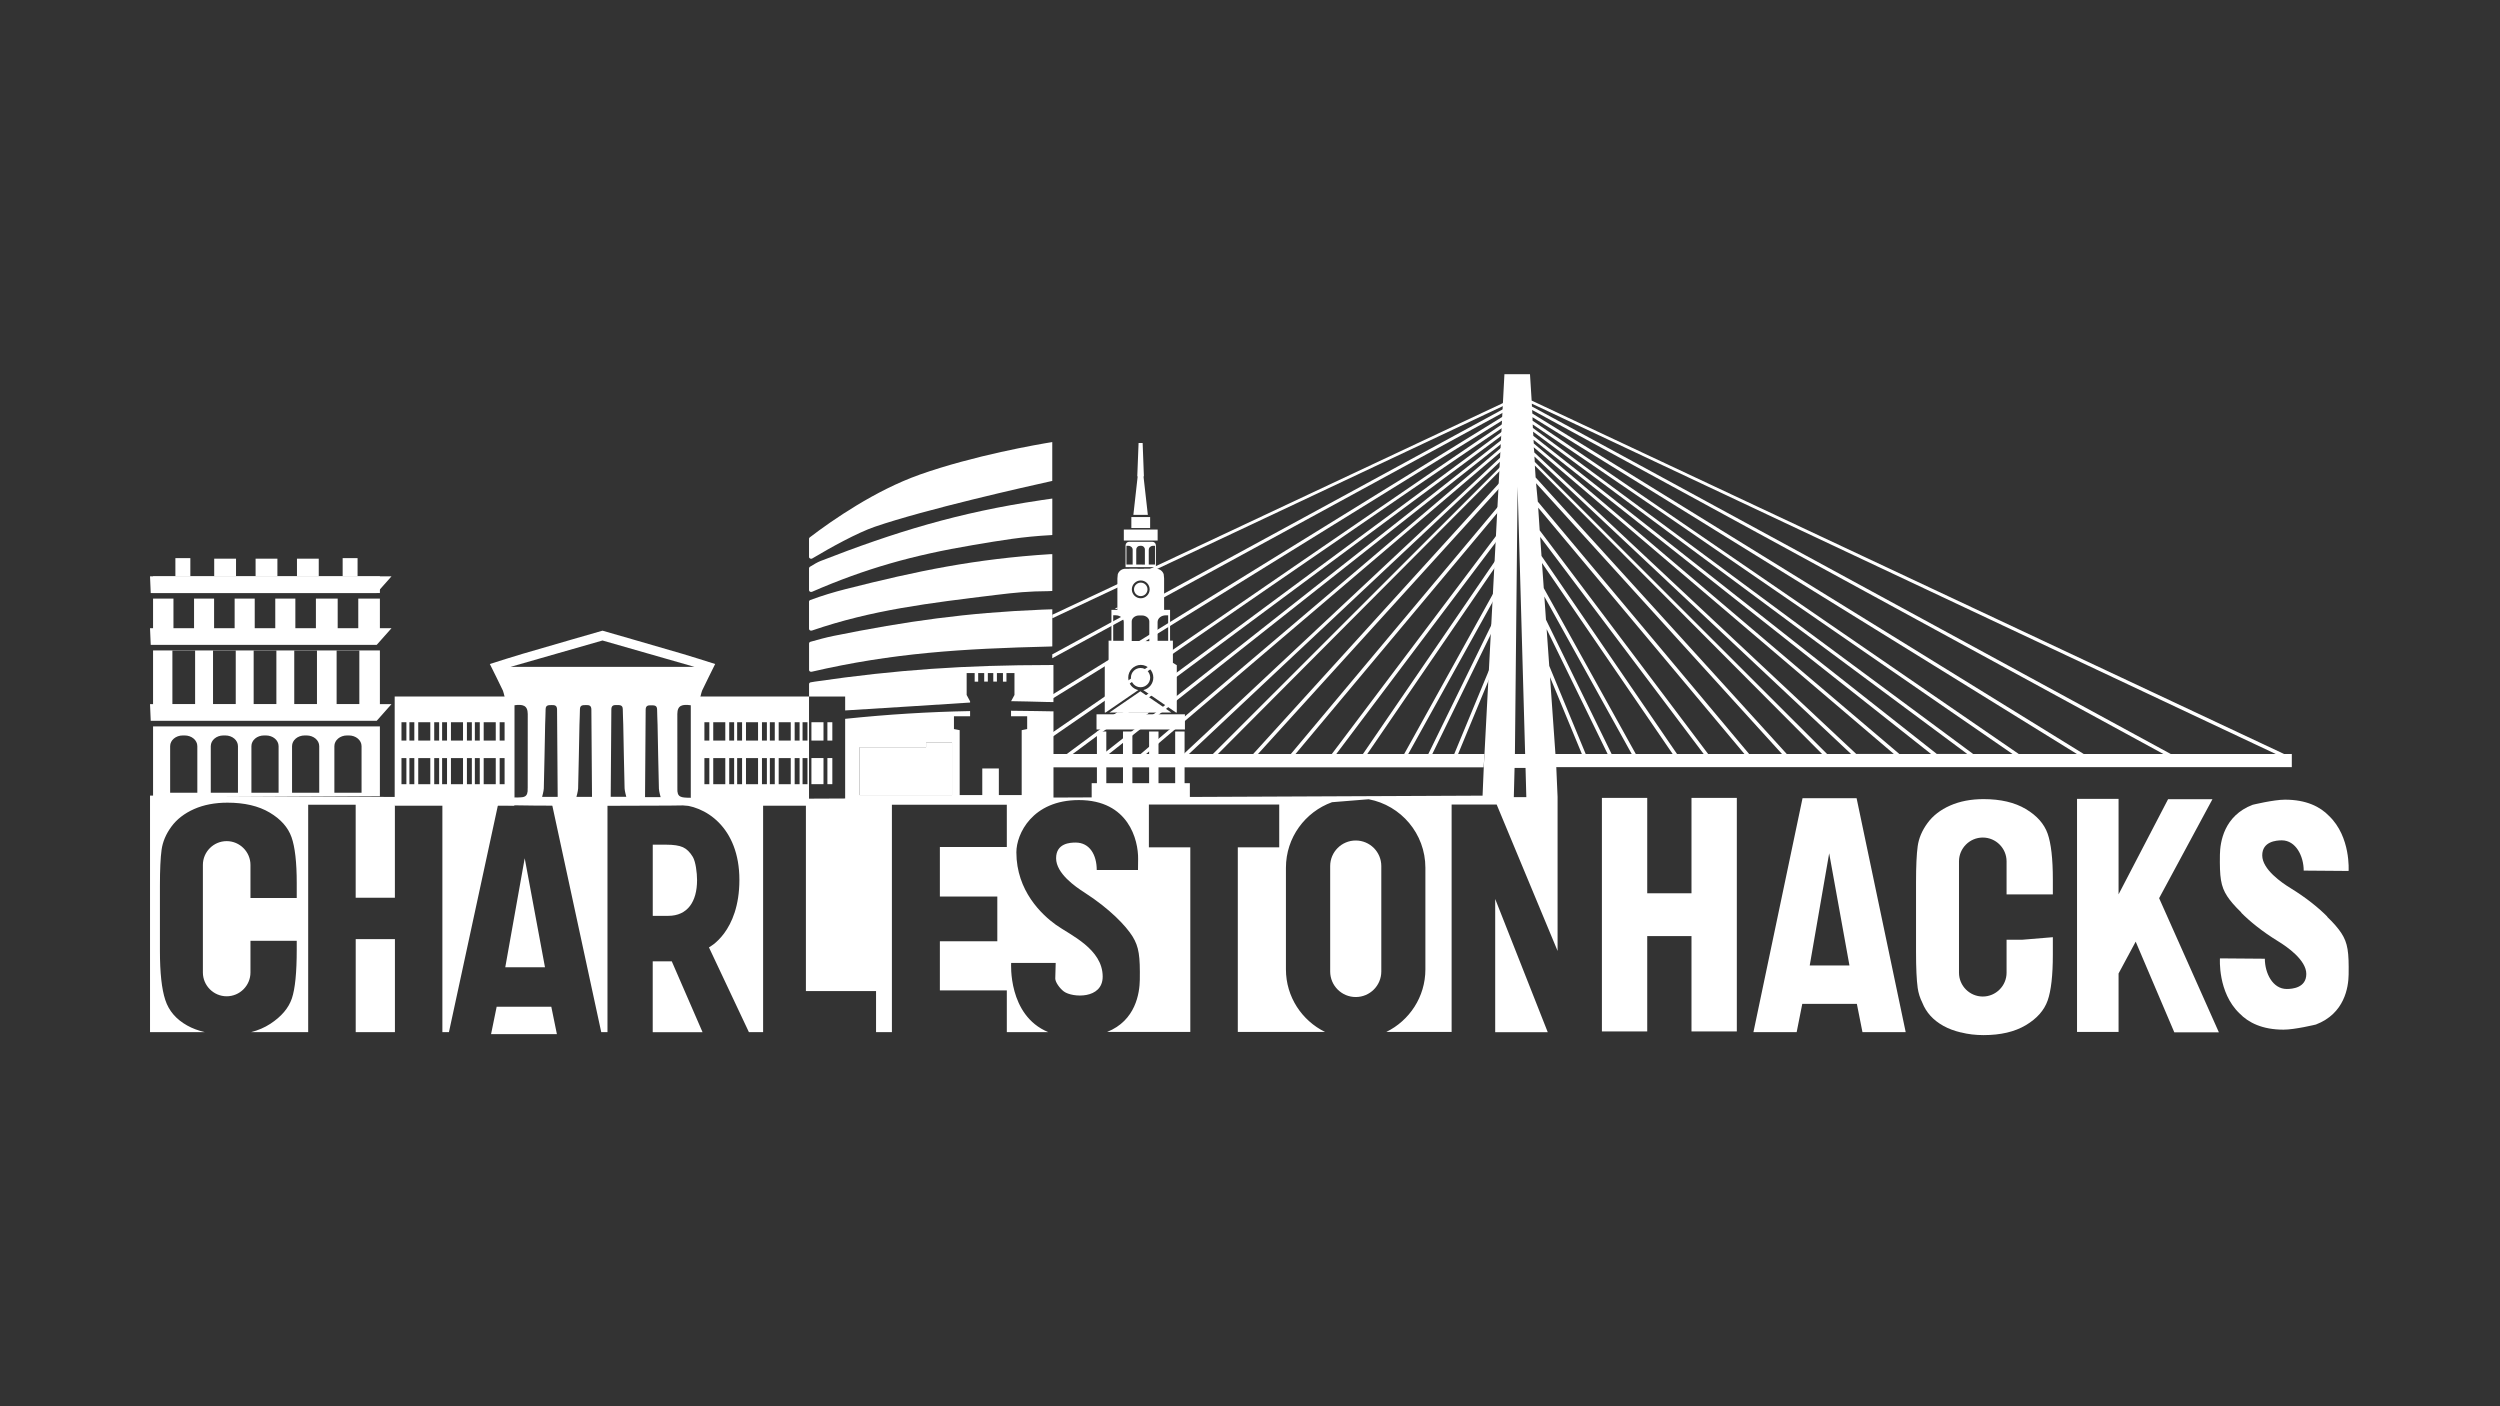 <?xml version="1.0" encoding="UTF-8"?><svg id="Layer_1" xmlns="http://www.w3.org/2000/svg" viewBox="0 0 633.73 356.47"><rect x="0" y="0" width="633.73" height="356.47" fill="#333333" stroke="none"/><defs><style>.cls-1{fill:#fff;}</style></defs><path class="cls-1" d="M38.8,164.88v14.6h57.5v-14.6h-57.5ZM49.46,178.55h-5.76v-13.6h5.76v13.6ZM59.76,178.55h-5.76v-13.6h5.76v13.6ZM70.06,178.55h-5.76v-13.6h5.76v13.6ZM80.35,178.55h-5.76v-13.6h5.76v13.6ZM91.09,178.55h-5.76v-13.6h5.76v13.6Z"/><polygon class="cls-1" points="90.82 151.74 90.82 159.46 85.6 159.46 85.6 151.74 80.08 151.74 80.08 159.46 74.87 159.46 74.87 151.74 69.78 151.74 69.78 159.46 64.57 159.46 64.57 151.74 59.48 151.74 59.48 159.46 54.27 159.46 54.27 151.74 49.19 151.74 49.19 159.46 43.97 159.46 43.97 151.74 38.8 151.74 38.8 162.42 96.3 162.42 96.3 151.74 90.82 151.74"/><path class="cls-1" d="M100.05,176.56v27.68h30.32v-27.68h-30.32ZM103.02,198.79h-1.25v-6.62h1.25v6.62ZM103.02,187.73h-1.25v-4.65h1.25v4.65ZM105.03,198.79h-1.25v-6.62h1.25v6.62ZM105.03,187.73h-1.25v-4.65h1.25v4.65ZM109.08,198.79h-3.06v-6.62h3.06v6.62ZM109.08,187.73h-3.06v-4.65h3.06v4.65ZM111.32,198.79h-1.25v-6.62h1.25v6.62ZM111.32,187.73h-1.25v-4.65h1.25v4.65ZM113.32,198.79h-1.25v-6.62h1.25v6.62ZM113.32,187.73h-1.25v-4.65h1.25v4.65ZM117.37,198.79h-3.06v-6.62h3.06v6.62ZM117.37,187.73h-3.06v-4.65h3.06v4.65ZM119.61,198.79h-1.25v-6.62h1.25v6.62ZM119.61,187.73h-1.25v-4.65h1.25v4.65ZM121.62,198.79h-1.25v-6.62h1.25v6.62ZM121.62,187.73h-1.25v-4.65h1.25v4.65ZM125.67,198.79h-3.06v-6.62h3.06v6.62ZM125.67,187.73h-3.06v-4.65h3.06v4.65ZM127.91,198.79h-1.25v-6.62h1.25v6.62ZM127.91,187.73h-1.25v-4.65h1.25v4.65Z"/><polygon class="cls-1" points="379.02 261.65 392.34 261.65 379.02 227.88 379.02 261.65"/><polygon class="cls-1" points="165.46 243.69 165.46 261.65 178.09 261.65 170.29 243.69 165.46 243.69"/><polygon class="cls-1" points="133.01 217.56 128.08 245.2 138.15 245.2 133.01 217.56"/><path class="cls-1" d="M176.7,223.11c0-1.88-.36-4.7-1.08-5.9-.72-1.2-1.56-2.02-2.51-2.45-.95-.43-2.36-.64-4.21-.64h-3.43v18.04h3.93c4.87,0,7.3-3.59,7.3-9.04Z"/><rect class="cls-1" x="90.17" y="238.06" width="9.94" height="23.58"/><path class="cls-1" d="M465.52,202.33h-8.59l-12.45,59.31h10.96l1.42-7.16h13.84l1.42,7.16h10.96l-12.45-59.31h-5.12ZM458.75,244.73l4.93-28.43,5.14,28.43h-10.07Z"/><path class="cls-1" d="M520.38,226.73v-3.75c0-5.27-.44-9.15-1.32-11.65-.88-2.5-2.73-4.58-5.54-6.25-2.81-1.67-6.38-2.51-10.7-2.51-3.18,0-6,.54-8.46,1.62-2.45,1.08-4.37,2.56-5.75,4.45-1.38,1.88-2.21,3.84-2.49,5.87-.28,2.03-.42,5.09-.42,9.15v17.47c0,.05,0,.11,0,.16h0c0,4.07.14,7.12.42,9.15.18,1.28.57,2.53,1.18,3.75.97,2.45,2.73,4.4,5.3,5.84,1.31.73,2.8,1.29,4.45,1.68h.06c1.75.45,3.65.68,5.71.68,4.32,0,7.89-.84,10.7-2.51,2.81-1.67,4.66-3.76,5.54-6.25.88-2.49,1.32-6.38,1.32-11.65v-4.41l-7.83.65h-3.9v8.36c0,3.31-2.71,6.03-6.03,6.03s-6.03-2.71-6.03-6.03v-28.24c0-3.31,2.71-6.03,6.03-6.03s6.03,2.71,6.03,6.03v8.38h11.73Z"/><polygon class="cls-1" points="560.84 202.59 549.59 202.59 537.04 226.71 537.04 202.5 526.51 202.5 526.51 261.59 537.04 261.59 537.04 246.77 541.38 238.7 551.17 261.69 562.47 261.69 547.32 227.68 560.84 202.59"/><polygon class="cls-1" points="428.78 226.44 417.56 226.44 417.56 202.26 406.07 202.26 406.07 261.46 417.56 261.46 417.56 237.29 428.78 237.29 428.78 261.46 440.27 261.46 440.27 202.26 428.78 202.26 428.78 226.44"/><polygon class="cls-1" points="134.56 255.2 131.09 255.2 125.9 255.2 124.48 262.15 141.17 262.15 139.75 255.2 134.56 255.2"/><path class="cls-1" d="M350.15,246.26v-26.72c0-3.58-2.9-6.48-6.48-6.48s-6.48,2.9-6.48,6.48v26.72c0,3.58,2.9,6.48,6.48,6.48s6.48-2.9,6.48-6.48Z"/><rect class="cls-1" x="38.8" y="146.1" width="57.5" height="4.23"/><polyline class="cls-1" points="95.29 146.1 90.64 146.1 90.64 141.48 90.34 141.48 87.16 141.48 86.86 141.48 86.86 146.1 80.8 146.1 80.8 141.62 80.05 141.62 76.03 141.62 75.28 141.62 75.28 146.1 70.32 146.1 70.32 141.62 69.57 141.62 65.54 141.62 64.79 141.62 64.79 146.1 59.83 146.1 59.83 141.62 59.08 141.62 55.05 141.62 54.3 141.62 54.3 146.1 48.25 146.1 48.25 141.48 47.95 141.48 44.77 141.48 44.46 141.48 44.46 146.1 39.82 146.1"/><path class="cls-1" d="M38.8,184.13v17.72h57.5v-17.72h-57.5ZM50.02,200.95h-6.89v-11.81c0-1.5,1.44-2.71,3.21-2.71h.47c1.77,0,3.21,1.21,3.21,2.71v11.81ZM60.32,200.95h-6.89v-11.81c0-1.5,1.44-2.71,3.21-2.71h.47c1.77,0,3.21,1.21,3.21,2.71v11.81ZM70.62,200.95h-6.89v-11.81c0-1.5,1.44-2.71,3.21-2.71h.47c1.77,0,3.21,1.21,3.21,2.71v11.81ZM80.92,200.95h-6.89v-11.81c0-1.5,1.44-2.71,3.21-2.71h.47c1.77,0,3.21,1.21,3.21,2.71v11.81ZM91.65,200.95h-6.89v-11.81c0-1.5,1.44-2.71,3.21-2.71h.47c1.77,0,3.21,1.21,3.21,2.71v11.81Z"/><polygon class="cls-1" points="95.49 150.33 99.24 146.1 95.49 146.1 38.21 146.1 38.03 146.1 38.21 150.33 95.49 150.33"/><polygon class="cls-1" points="95.49 163.47 99.24 159.25 95.49 159.25 38.21 159.25 38.03 159.25 38.21 163.47 95.49 163.47"/><polygon class="cls-1" points="95.49 182.72 99.24 178.49 95.49 178.49 38.21 178.49 38.03 178.49 38.21 182.72 95.49 182.72"/><path class="cls-1" d="M181.29,168.32c-2.78-.87-5.47-1.75-8.19-2.55-5.45-1.61-20.37-5.9-20.37-5.9,0,0-14.92,4.29-20.37,5.9-2.72.8-5.41,1.68-8.19,2.55,1.12,2.27,2.25,4.5,3.32,6.76.18.38.82,3.29,1.03,3.76.02,0,.05,0,.1,0v25.2c-1.18.31,49.4.31,48.22,0v-25.2s.08,0,.1,0c.21-.47.85-3.38,1.03-3.76,1.08-2.26,2.2-4.49,3.32-6.76ZM133.76,199.8c.12,2.39-.94,2.39-3.33,2.43-.02,0-.04,0-.06,0v-23.45c2.11-.29,3.4-.03,3.41,2.22,0,5.51-.01,18.73-.01,18.8ZM137.42,202s.41-1.47.43-2.14c.14-5.4.23-10.79.34-16.19.03-1.29.11-2.59.12-3.88.01-1.14.83-1.04,1.56-1.06.76-.02,1.33.09,1.34,1.13.03,6.14.16,22.13.16,22.13h-3.95ZM146.12,202s.41-1.47.43-2.14c.14-5.4.23-10.79.34-16.19.03-1.29.11-2.59.12-3.88.01-1.14.83-1.04,1.56-1.06.76-.02,1.33.09,1.34,1.13.03,6.14.16,22.13.16,22.13h-3.95ZM154.81,201.98s.13-15.99.16-22.13c0-1.04.59-1.15,1.34-1.13.73.02,1.55-.08,1.56,1.06.01,1.29.09,2.59.12,3.88.11,5.4.2,10.79.34,16.19.02.67.43,2.14.43,2.14h-3.95ZM163.51,202.05s.13-15.99.16-22.13c0-1.04.59-1.15,1.34-1.13.73.02,1.55-.08,1.56,1.06.01,1.29.09,2.59.12,3.88.11,5.4.2,10.79.34,16.19.02.67.43,2.14.43,2.14h-3.95ZM175.1,202.23s-.04,0-.06,0c-2.4-.04-3.45-.04-3.33-2.43,0-.06-.02-13.28-.01-18.8,0-2.25,1.29-2.51,3.41-2.22v23.45ZM129.4,169.05l23.33-6.69,23.33,6.69h-46.67Z"/><polygon class="cls-1" points="287.3 130.52 290.97 130.52 289.87 120.76 289.97 120.76 289.65 112.3 288.62 112.3 288.29 120.76 288.39 120.76 287.3 130.52"/><path class="cls-1" d="M291.56,171.77c0-1.34-1.09-2.44-2.44-2.44s-2.44,1.09-2.44,2.44,1.09,2.44,2.44,2.44,2.44-1.09,2.44-2.44Z"/><path class="cls-1" d="M290.31,181.3l.97-.68h-8.06l-1.07.68c2.77,0,5.63,0,8.16,0Z"/><polygon class="cls-1" points="283.25 153.99 282.63 154.33 283.25 154.33 283.25 153.99"/><polygon class="cls-1" points="283.25 153.99 282.63 154.33 283.25 154.33 283.25 153.99"/><path class="cls-1" d="M282.15,181.3c2.77,0,5.63,0,8.16,0l.97-.68h-8.06l-1.07.68Z"/><polygon class="cls-1" points="283.22 180.62 291.28 180.62 291.25 180.64 292.64 180.64 292.66 180.62 296 180.62 296.91 180.62 289.07 175.24 281.22 180.62 283.22 180.62"/><rect class="cls-1" x="277.96" y="181.07" width="22.41" height="3.85"/><rect class="cls-1" x="276.73" y="198.53" width="24.89" height="3.85"/><rect class="cls-1" x="286.79" y="131.07" width="4.76" height="2.78"/><rect class="cls-1" x="284.88" y="134.24" width="8.57" height="2.78"/><path class="cls-1" d="M293.01,143.77v-5.54c0-.49-.4-.89-.89-.89h-5.91c-.49,0-.89.4-.89.89v5.54h7.68ZM291.21,139.34c0-.54.48-.98,1.07-.98h.5v4.75h-1.58v-3.76ZM288.04,139.29c0-.52.42-.93.93-.93h.32c.52,0,.93.42.93.93v3.83l-2.19-.02v-3.8ZM285.55,138.36h.5c.59,0,1.07.44,1.07.98v3.76h-1.58v-4.75Z"/><rect class="cls-1" x="284.67" y="185.43" width="2.38" height="16.67"/><rect class="cls-1" x="291.29" y="185.43" width="2.38" height="16.67"/><rect class="cls-1" x="297.9" y="185.43" width="2.38" height="16.67"/><rect class="cls-1" x="278.06" y="185.43" width="2.38" height="16.67"/><path class="cls-1" d="M297.32,168.03v-5.62h-.72v-7.82h-1.51v-7.97l-.1-1.05c-.26-.81-1.01-1.39-1.9-1.39h-1.02l-.04-.02h-2.08l.04.02h-1.64l.04-.02h-2.08l-.04.02h-1.02c-.89,0-1.64.59-1.9,1.39l-.1,1.05v7.97h-1.51v7.82h-.72v5.62l-.97.59v12h.25l-.02-.02,8.27-5.67c-1.46-.31-2.55-1.61-2.55-3.16,0-1.77,1.42-3.2,3.18-3.23,1.76.03,3.18,1.46,3.18,3.23,0,1.55-1.1,2.84-2.55,3.16l8.27,5.67-.02.02h.25v-12l-.97-.59ZM284.87,162.44h-2.68v-6.47h.61c1.14,0,2.07.77,2.07,1.71v4.75ZM291.31,162.52l-4.43-.04v-4.94c0-.85.85-1.53,1.89-1.53h.68c1.04,0,1.89.69,1.89,1.53v4.98s-.03,0-.03,0h0ZM289.17,151.66c-1.25,0-2.26-1.02-2.26-2.26s1.02-2.26,2.26-2.26,2.26,1.02,2.26,2.26-1.02,2.26-2.26,2.26ZM296.12,162.44h-2.68v-4.75c0-.95.93-1.71,2.07-1.71h.61v6.47Z"/><rect class="cls-1" x="220.97" y="195.01" width="1.17" height="2.53"/><rect class="cls-1" x="220.97" y="190.65" width="1.17" height="2.53"/><rect class="cls-1" x="224.63" y="195.01" width="1.17" height="2.53"/><rect class="cls-1" x="224.63" y="190.65" width="1.17" height="2.53"/><rect class="cls-1" x="228.29" y="195.01" width="1.17" height="2.53"/><rect class="cls-1" x="228.29" y="190.65" width="1.17" height="2.53"/><rect class="cls-1" x="231.95" y="195.01" width="1.17" height="2.53"/><rect class="cls-1" x="231.95" y="190.65" width="1.17" height="2.53"/><rect class="cls-1" x="235.61" y="195.01" width="1.17" height="2.53"/><rect class="cls-1" x="235.61" y="190.65" width="1.17" height="2.53"/><rect class="cls-1" x="239.27" y="195.01" width="1.17" height="2.53"/><rect class="cls-1" x="239.27" y="190.65" width="1.17" height="2.53"/><rect class="cls-1" x="205.69" y="192.16" width="3.06" height="6.62"/><rect class="cls-1" x="205.69" y="183.08" width="3.06" height="4.65"/><rect class="cls-1" x="209.74" y="192.16" width="1.25" height="6.62"/><rect class="cls-1" x="209.74" y="183.08" width="1.25" height="4.65"/><path class="cls-1" d="M176.1,176.56v27.68h28.98v-27.68h-28.98ZM179.81,198.79h-1.25v-6.62h1.25v6.62ZM179.81,187.73h-1.25v-4.65h1.25v4.65ZM183.86,198.79h-3.06v-6.62h3.06v6.62ZM183.86,187.73h-3.06v-4.65h3.06v4.65ZM186.1,198.79h-1.25v-6.62h1.25v6.62ZM186.1,187.73h-1.25v-4.65h1.25v4.65ZM188.11,198.79h-1.25v-6.62h1.25v6.62ZM188.11,187.73h-1.25v-4.65h1.25v4.65ZM192.16,198.79h-3.06v-6.62h3.06v6.62ZM192.16,187.73h-3.06v-4.65h3.06v4.65ZM194.4,198.79h-1.25v-6.62h1.25v6.62ZM194.4,187.73h-1.25v-4.65h1.25v4.65ZM196.4,198.79h-1.25v-6.62h1.25v6.62ZM196.4,187.73h-1.25v-4.65h1.25v4.65ZM200.45,198.79h-3.06v-6.62h3.06v6.62ZM200.45,187.73h-3.06v-4.65h3.06v4.65ZM202.69,198.79h-1.25v-6.62h1.25v6.62ZM202.69,187.73h-1.25v-4.65h1.25v4.65ZM204.69,198.79h-1.25v-6.62h1.25v6.62ZM204.69,187.73h-1.25v-4.65h1.25v4.65Z"/><path class="cls-1" d="M289.17,151.11c-.94,0-1.71-.77-1.71-1.71s.77-1.71,1.71-1.71,1.71.77,1.71,1.71-.77,1.71-1.71,1.71Z"/><path class="cls-1" d="M580.98,191.13h-1.98s-190.7-89.56-190.74-89.59l-.42-6.68h-6.48l-5.25,99.94-.29,6.89-185.83.83-151.96-.84v59.95h13.86c-1.65-.39-3.14-.94-4.45-1.68-2.79-1.56-4.64-3.71-5.54-6.47-.91-2.75-1.36-6.9-1.36-12.43v-16.49c0-4.07.14-7.12.42-9.15.28-2.03,1.11-3.99,2.49-5.87,1.38-1.88,3.3-3.36,5.75-4.45,2.45-1.08,5.27-1.62,8.46-1.62,4.32,0,7.89.84,10.7,2.51,2.81,1.67,4.66,3.75,5.54,6.25.88,2.49,1.32,6.38,1.32,11.65v3.75h-11.73v-8.38c0-3.31-2.71-6.03-6.03-6.03s-6.03,2.71-6.03,6.03v27.27c0,3.31,2.71,6.03,6.03,6.03s6.03-2.71,6.03-6.03v-8.04h11.73v2.2c0,5.84-.41,9.99-1.24,12.43-.83,2.44-2.65,4.59-5.47,6.43-1.45.94-3.07,1.64-4.86,2.1h14.47v-57.65h12.04v23.58h9.94v-23.58h12.04v57.65h1.66l12.45-57.65h13.71l12.45,57.65h1.58v-57.65h17.74c7.03,0,15.7,5.73,15.7,19.04s-7.72,17.12-7.72,17.12l10.13,21.49h3.6v-57.65h10.85v47.23h17.78v10.42h4.02v-57.65h29.13v10.72h-16.97v12.55h14.56v11.35h-14.56v12.45h16.97v10.57h10.49c-10.28-4.26-9.39-17.53-9.39-17.53h11.29l-.11,3.93c-.01.93,1.13,2.52,2.18,3.3,2.14,1.59,9.84,2.01,9.84-3.77,0-7.01-8.21-10.54-11.83-13.11-3.61-2.59-10.05-8.62-10.05-18.41,0-4.63,4.02-13.23,15.85-13.23,12.6,0,15.08,10.14,15.01,14.94l-.03,2.78h-10.46c0-3.79-1.76-6.95-5.35-6.95-1.36,0-4.95.14-4.95,3.98s4.91,7.23,7.17,8.67c6.47,4.16,10.54,8.48,12.2,11.14,1.66,2.67,1.93,5.06,1.85,10.99-.05,3.37-1.03,10.34-8.3,13.23h21.1v-46.8h-10.5v-10.85h33.04v10.85h-10.5v46.8h22.12c-5.87-2.88-9.92-8.89-9.92-15.86v-25.77c0-7.65,4.87-14.15,11.68-16.61l9.3-.75c8.18,1.55,14.37,8.73,14.37,17.36v25.77c0,6.97-4.05,12.99-9.92,15.86h16.57v-57.65h11.42l15.44,37.11v-39.4.36s-.33-7.55-.33-7.55h186.45v-3.39ZM384.7,123.35l1.91,67.78h-2.59l.68-67.78ZM383.74,202.06l.19-7.4h2.78l.2,7.4h-3.17ZM394.29,191.13l-1.37-19.48,8.07,19.48h-6.69ZM401.96,191.13l-9.24-22.33-.66-9.32,15.46,31.65h-5.56ZM408.53,191.13l-16.64-34.05-.41-5.86,22.15,39.91h-5.09ZM414.66,191.13l-23.33-42.05-.45-6.37,33.13,48.42h-9.35ZM425.11,191.13l-34.35-50.2-.34-4.83,41.45,55.03h-6.76ZM433,191.13l-42.7-56.69-.38-5.75,52.28,62.44h-9.2ZM443.39,191.13l-53.57-63.97-.44-4.67,62.34,68.64h-8.34ZM452.93,191.13l-63.66-70.1-.2-3.02,72.81,73.12h-8.95ZM463.15,191.13l-74.09-74.03-.1-1.38,80.27,75.41h-6.08ZM470.55,191.13l-81.61-76.43-.15-1.32,91.28,77.74h-9.52ZM481.47,191.13l-92.67-78.72-.06-.93,100.77,79.65h-8.04ZM490.98,191.13l-102.29-80.64-.07-1.07,110.06,81.7h-7.69ZM500.18,191.13l-111.6-82.64-.06-.9c31.43,21.2,109.1,74.96,121.64,83.54h-9.98ZM511.74,191.13c-7.72-5.32-111.18-76.46-123.24-84.48l-.03-.89,138.01,85.37h-14.74ZM528.21,191.13l-139.77-86.3-.06-.9,160.02,87.2h-20.19ZM550.27,191.13l-161.93-88.08-.04-.73,188.59,88.81h-26.63Z"/><polygon class="cls-1" points="234.75 189.41 217.92 189.41 217.92 201.55 241.33 201.55 241.33 188.28 234.75 188.28 234.75 189.41"/><path class="cls-1" d="M266.33,140.47c-19.11,1.2-33.87,4.27-51.92,8.85-3.04.77-6.08,1.69-9.01,2.78-.2.07-.32.24-.32.43v6.88c0,.32.38.54.73.43,15.33-5.26,29.6-6.94,46.65-9.03,5-.61,8.24-.93,13.36-.96.34,0,.65-.02.93-.05v-9.34c-.13,0-.27.02-.42.03Z"/><path class="cls-1" d="M233.05,120.35c-11.1,3.93-22,11.45-27.79,15.88-.11.09-.18.21-.18.34v4.61c0,.37.48.59.83.38,4.65-2.78,11.4-6.5,15.84-8.03,12.84-4.41,38.26-10.13,44.99-11.62v-9.85c-3.6.58-19.8,3.37-33.69,8.28Z"/><path class="cls-1" d="M264.15,154.54c-19.24.78-34.36,2.93-52.81,6.65-1.96.4-3.93.94-5.88,1.49-.22.06-.37.24-.37.44v6.72c0,.3.33.52.67.44,20.59-4.77,38.06-5.84,60.38-6.39.22,0,.42-.01.61-.03v-9.41c-.69,0-1.54.04-2.59.09Z"/><path class="cls-1" d="M263.81,126.81c-20.76,3.08-36.94,8.04-55.83,15.41-.71.28-1.64.81-2.68,1.46-.14.09-.22.23-.22.38v5.54c0,.34.42.56.77.41,13.45-5.85,25.42-9.25,40.91-11.86,7.08-1.19,12.37-2.11,19.66-2.5.11,0,.22-.02.33-.03v-9.24c-.77.1-1.73.24-2.93.42Z"/><path class="cls-1" d="M266.05,168.58c-21.35.02-38.71,1.17-59.46,4.2-.36.05-.72.11-1.08.18-.25.04-.42.23-.42.45v3.15h9.15v3.53c9-.54,24.66-1.55,31.67-2v-.3l-.87-1.62v-5.55h2.03v2.17h.89v-2.17h1.53v2.16h.92v-2.16h1.38v2.16h.92v-2.16h1.53v2.17h.89v-2.17h2.03v5.55l-.85,1.57c2.89.03,5.64.13,9.08.21.51.01,1.26.02,1.65.02v-9.39c-.22,0-.75,0-.99,0Z"/><path class="cls-1" d="M256.29,180.18v1.39h4.09v3.24l-1.39.28v16.46h-5.79v-6.75h-4.2v6.75h-5.73v-16.46l-1.45-.28v-3.24h4.09v-1.32c-10.62.21-20.78.83-31.67,1.97v20.52c16.97.01,52.81,0,52.81,0v-22.42h-.3c-.22,0-7.28-.14-10.46-.15ZM241.33,201.55h-23.41v-12.14h16.83v-1.13h6.58v13.27Z"/><path class="cls-1" d="M381.93,107.69l.07-.97c-10.86,7.23-89.29,61.12-115.25,78.99v1.09c22.63-15.58,87.12-60.17,115.19-79.11Z"/><polygon class="cls-1" points="382.19 103.95 382.25 103.05 266.74 165.88 266.74 166.86 382.19 103.95"/><polygon class="cls-1" points="382.06 105.81 382.13 104.86 266.74 176.1 266.74 177.14 382.06 105.81"/><path class="cls-1" d="M382.3,102.32l.05-.78s-62.24,29.24-115.6,54.3v.89l115.55-54.41Z"/><polygon class="cls-1" points="376.08 194.51 376.31 191.13 369.62 191.13 377.61 171.84 377.8 169.02 368.64 191.13 363.08 191.13 378.42 159.73 378.59 157.34 362.07 191.13 356.98 191.13 378.98 151.48 379.12 149.35 355.95 191.13 346.59 191.13 379.56 142.96 379.68 141.18 345.5 191.13 338.74 191.13 380 136.35 380.11 134.7 337.61 191.13 328.4 191.13 380.5 128.9 380.61 127.38 327.22 191.13 318.89 191.13 380.91 122.83 381.01 121.38 317.67 191.13 308.73 191.13 381.22 118.32 381.28 117.37 307.46 191.13 301.38 191.13 381.38 115.97 381.45 114.9 300.05 191.13 290.53 191.13 381.53 113.62 381.6 112.58 289.14 191.13 281.1 191.13 381.67 111.64 381.74 110.63 279.63 191.13 271.93 191.13 381.81 109.56 381.87 108.59 270.42 191.13 266.74 191.13 266.74 194.51 376.08 194.51"/><path class="cls-1" d="M589.9,232.38h.08c-2.17-2.19-5.28-4.75-9.35-7.25-2.26-1.38-7.17-4.76-7.17-8.3s3.59-3.81,4.95-3.81c3.59,0,5.56,4.04,5.56,7.67l11.38.09s.6-8.63-4.95-13.94c-2.28-2.37-5.81-4.13-11.17-4.13-2.89,0-8.2,1.3-8.2,1.3-7.27,2.77-8.25,9.44-8.3,12.66-.08,5.67.19,7.97,1.85,10.52.73,1.12,1.94,2.56,3.61,4.15h-.08c2.17,2.19,5.28,4.75,9.35,7.25,2.26,1.38,7.17,4.76,7.17,8.3s-3.59,3.81-4.95,3.81c-3.59,0-5.56-4.04-5.56-7.67l-11.38-.09s-.6,8.63,4.95,13.94c2.28,2.37,5.81,4.13,11.17,4.13,2.89,0,8.2-1.3,8.2-1.3,7.27-2.77,8.25-9.44,8.3-12.66.08-5.67-.19-7.97-1.85-10.52-.73-1.12-1.94-2.56-3.61-4.15Z"/></svg>